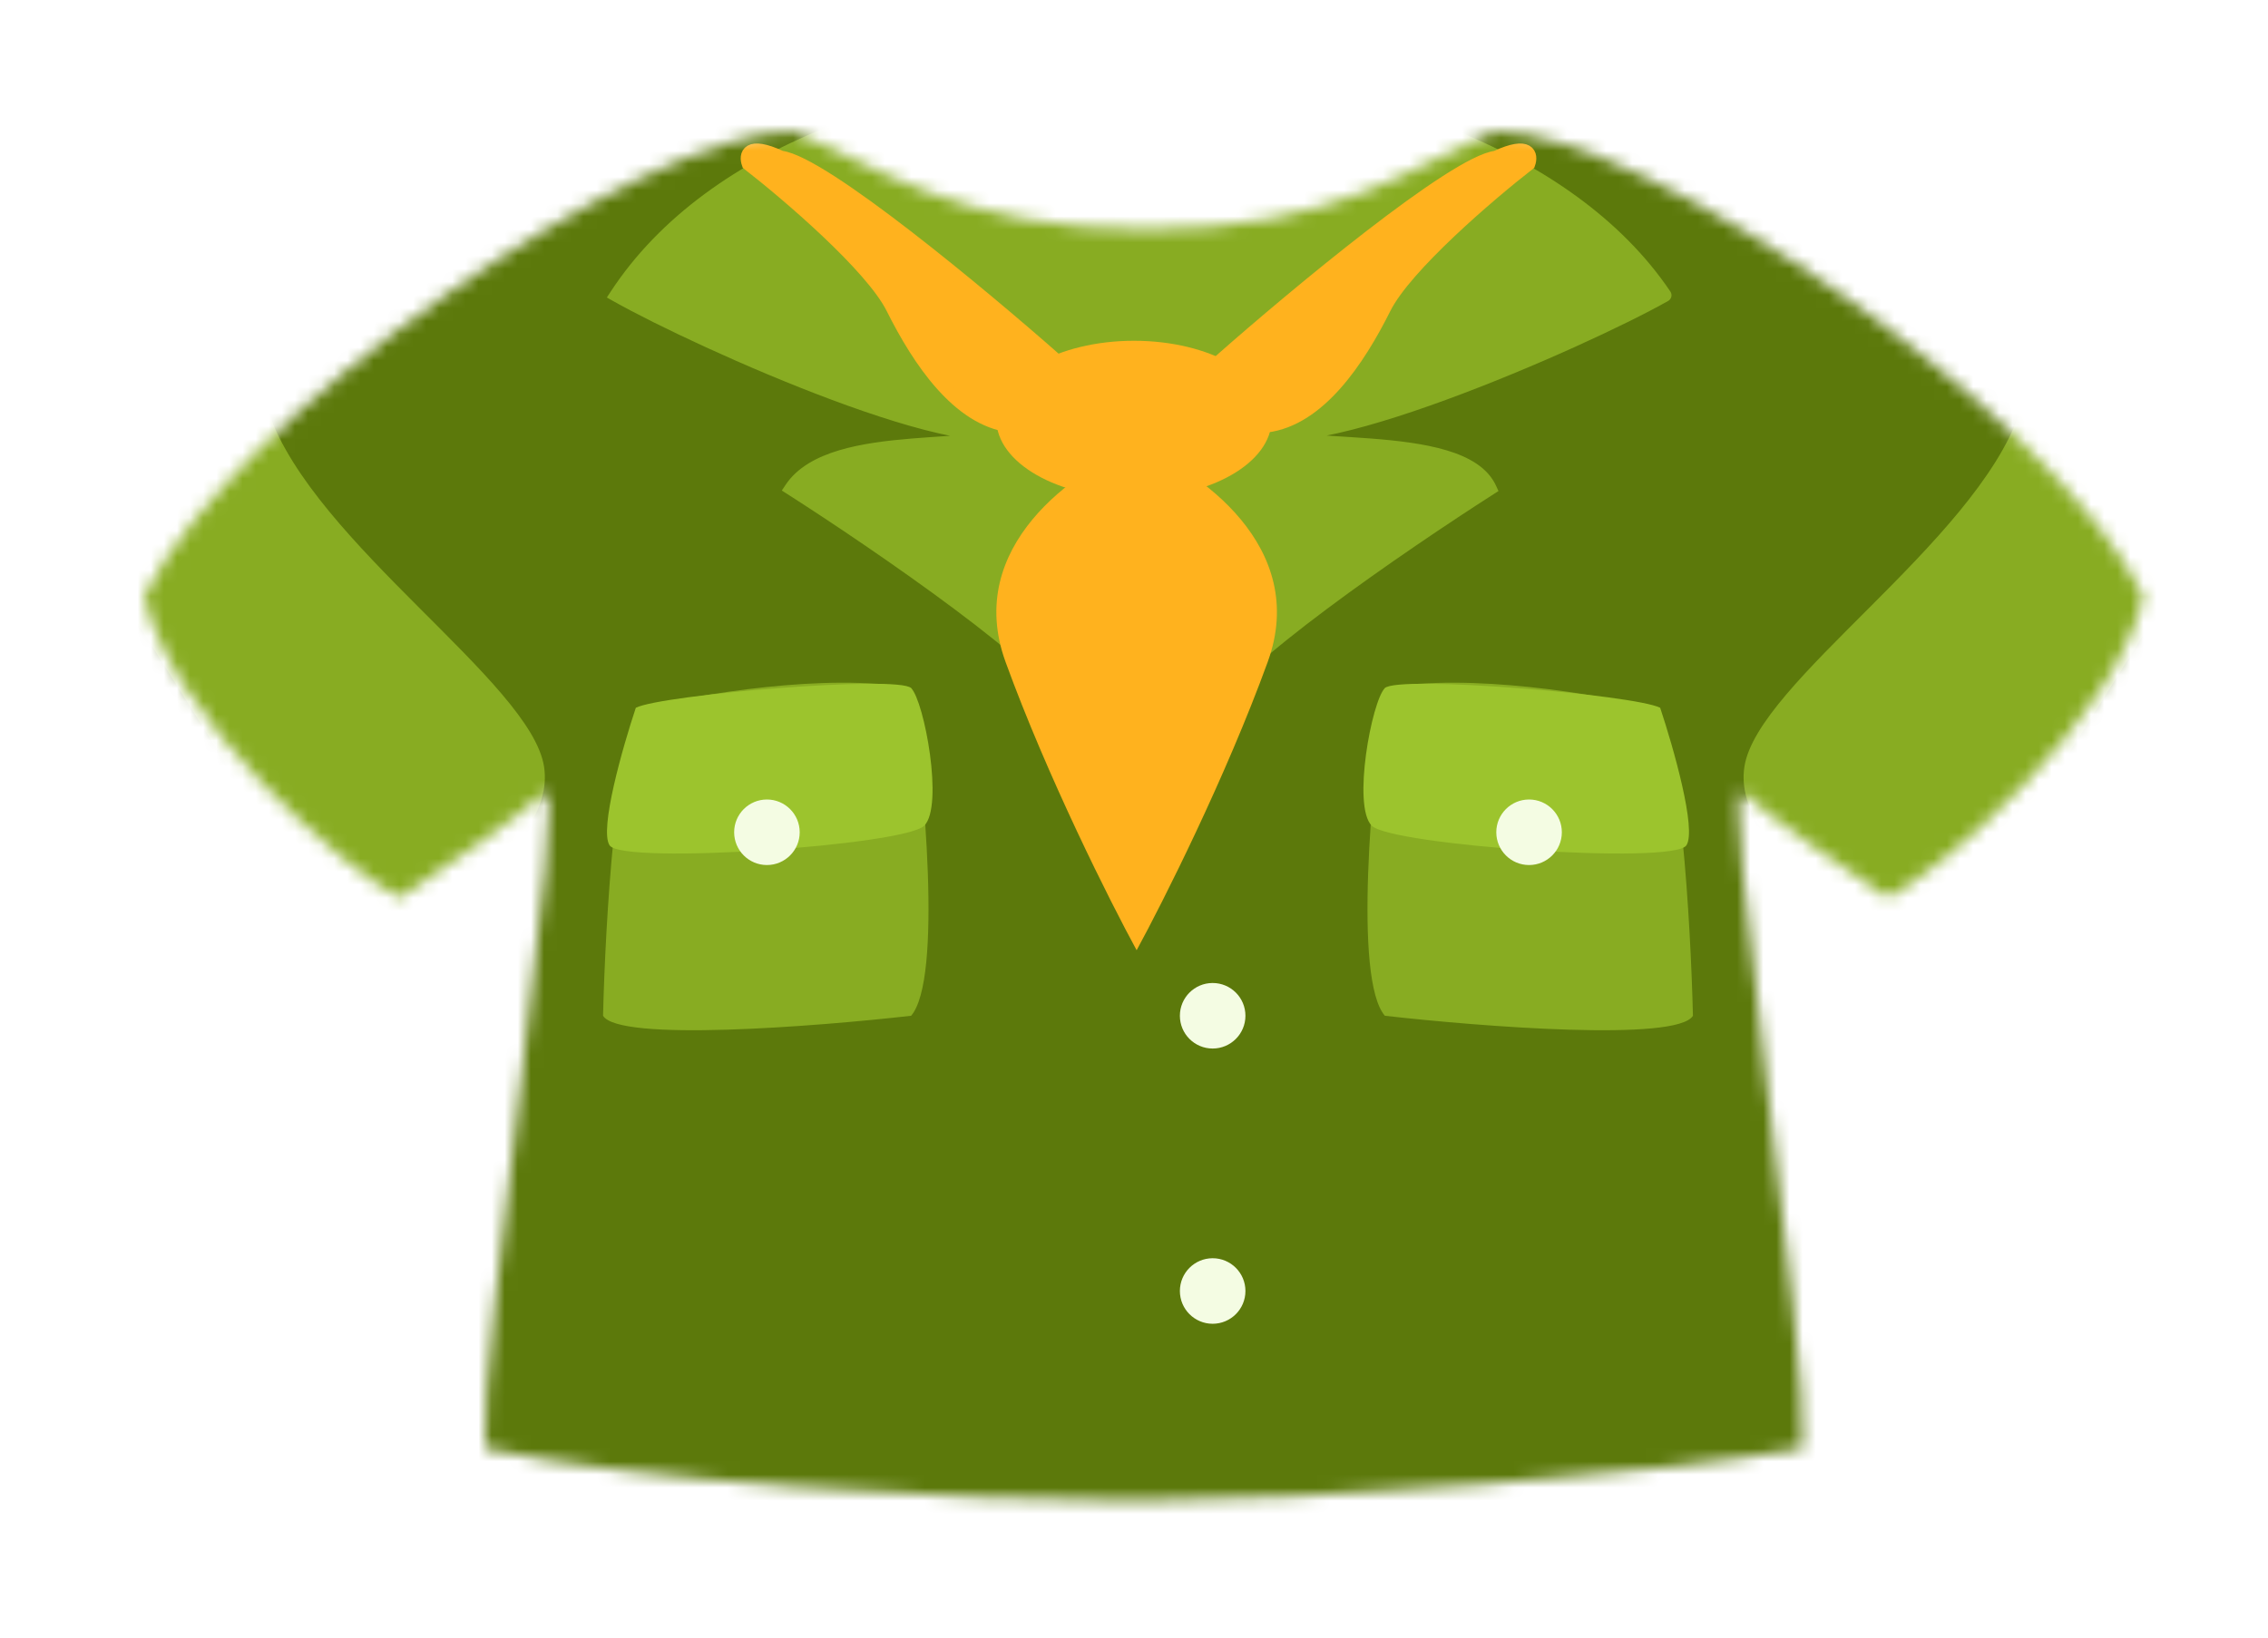 <svg width="173" height="125" viewBox="0 0 173 125" fill="none" xmlns="http://www.w3.org/2000/svg">
  <mask id="mask0" style="mask-type:alpha" maskUnits="userSpaceOnUse" x="31" y="10" width="153" height="105">
    <path
      d="M31 45.5C37.8 31.5 69 10 80.5 10C86.667 12.5 93 17.5 107.5 17.5C122 17.5 128 12.5 134 10C145.5 10 176.7 31.5 183.5 45.5C181.333 55 168 66.5 164 68.5C161 66.5 154.6 62.1 153 60.5C151 58.5 158 103 157.5 110.5C146.5 112.5 120.1 114.5 106.5 114.5C92.9 114.5 68 113 57 110.5C56.5 103 63.5 58.5 61.5 60.5C59.9 62.1 53.5 66.5 50.5 68.5C46.5 66.5 33.167 55 31 45.5Z"
      fill="black" />
  </mask>
  <g mask="url(#mask0)" transform="translate(-20)">
    <rect x="20" width="173" height="125" fill="#5C790B" />
    <g filter="url(#filter0_d)">
      <rect x="28" y="8" width="77" height="111" fill="#5C790B" />
    </g>
    <g filter="url(#filter1_d)">
      <path
        d="M98 28.5C94.667 31.648 73.389 22.132 67 18.525C81.667 -3.9 132.417 -3.113 147 18.525C140.611 22.132 118.833 31.648 115.5 28.5C117.583 30.795 131.5 28.5 133.667 33.279C127 37.541 113.417 46.852 112.417 50H101.583C100.583 46.852 87 37.541 80.333 33.279C83.5 28.5 95.917 30.795 98 28.5Z"
        fill="#88AC22" />
      <path
        d="M67 18.525L66.582 18.252L66.289 18.698L66.754 18.961L67 18.525ZM98 28.5L98.37 28.836L97.657 28.137L98 28.5ZM80.333 33.279L79.916 33.003L79.636 33.427L80.064 33.7L80.333 33.279ZM101.583 50L101.107 50.151L101.218 50.5H101.583V50ZM147 18.525L147.246 18.961C147.367 18.892 147.455 18.776 147.487 18.64C147.519 18.505 147.493 18.362 147.415 18.246L147 18.525ZM115.5 28.5L115.843 28.137L115.13 28.836L115.5 28.5ZM133.667 33.279L133.936 33.7L134.301 33.467L134.122 33.073L133.667 33.279ZM112.417 50V50.5H112.782L112.893 50.151L112.417 50ZM66.754 18.961C69.975 20.779 76.915 24.07 83.471 26.514C86.748 27.736 89.949 28.753 92.552 29.267C93.851 29.523 95.023 29.659 95.992 29.623C96.941 29.587 97.792 29.384 98.343 28.863L97.657 28.137C97.375 28.402 96.832 28.591 95.954 28.623C95.096 28.655 94.009 28.535 92.745 28.286C90.221 27.788 87.078 26.791 83.82 25.577C77.307 23.148 70.414 19.879 67.246 18.09L66.754 18.961ZM97.63 28.164C97.459 28.352 97.14 28.533 96.627 28.69C96.123 28.844 95.488 28.957 94.746 29.047C93.249 29.228 91.445 29.302 89.532 29.46C87.645 29.616 85.688 29.851 83.993 30.36C82.304 30.867 80.802 31.666 79.916 33.003L80.75 33.555C81.448 32.502 82.686 31.797 84.28 31.318C85.87 30.841 87.74 30.611 89.614 30.456C91.462 30.304 93.35 30.223 94.866 30.039C95.631 29.947 96.332 29.825 96.918 29.646C97.495 29.471 98.02 29.222 98.37 28.836L97.63 28.164ZM80.064 33.7C83.391 35.827 88.442 39.214 92.784 42.458C94.956 44.081 96.941 45.662 98.442 47.029C99.193 47.712 99.815 48.335 100.276 48.877C100.747 49.43 101.013 49.857 101.107 50.151L102.06 49.849C101.903 49.356 101.527 48.803 101.037 48.229C100.538 47.642 99.883 46.988 99.115 46.289C97.58 44.891 95.565 43.288 93.383 41.657C89.016 38.394 83.943 34.993 80.603 32.858L80.064 33.7ZM146.754 18.09C143.588 19.877 136.572 23.147 129.932 25.576C126.612 26.791 123.406 27.787 120.835 28.286C119.547 28.535 118.44 28.655 117.567 28.623C116.674 28.591 116.124 28.401 115.843 28.137L115.157 28.863C115.709 29.385 116.569 29.587 117.53 29.623C118.511 29.659 119.702 29.524 121.025 29.267C123.673 28.754 126.936 27.737 130.276 26.515C136.956 24.071 144.023 20.78 147.246 18.961L146.754 18.09ZM115.13 28.836C115.486 29.229 116.044 29.476 116.653 29.649C117.277 29.827 118.031 29.948 118.857 30.04C120.497 30.223 122.54 30.304 124.513 30.456C126.515 30.611 128.477 30.842 130.063 31.318C131.666 31.799 132.762 32.494 133.211 33.486L134.122 33.073C133.488 31.674 132.031 30.864 130.351 30.36C128.654 29.851 126.6 29.615 124.591 29.459C122.554 29.302 120.592 29.227 118.968 29.046C118.163 28.956 117.471 28.842 116.927 28.687C116.368 28.528 116.034 28.345 115.87 28.164L115.13 28.836ZM133.397 32.858C130.057 34.993 124.984 38.394 120.617 41.657C118.435 43.288 116.42 44.891 114.885 46.289C114.117 46.988 113.462 47.642 112.963 48.229C112.473 48.803 112.097 49.356 111.94 49.849L112.893 50.151C112.987 49.857 113.253 49.43 113.724 48.877C114.185 48.335 114.807 47.712 115.558 47.029C117.059 45.662 119.044 44.081 121.216 42.458C125.558 39.214 130.609 35.827 133.936 33.7L133.397 32.858ZM101.583 50.5H112.417V49.5H101.583V50.5ZM147.415 18.246C139.987 7.225 123.445 1.6 107.034 1.501C90.623 1.403 74.053 6.828 66.582 18.252L67.418 18.799C74.614 7.797 90.752 2.403 107.028 2.501C123.305 2.599 139.43 8.188 146.585 18.805L147.415 18.246Z"
        fill="#88AC22" />
    </g>
    <g filter="url(#filter2_d)">
      <g filter="url(#filter3_d)">
        <ellipse cx="106.5" cy="30" rx="10.5" ry="6" fill="#FFB21E" />
        <path
          d="M96.701 48.5C93.501 39.7 102.034 33.833 106.701 32C111.367 33.833 119.901 39.7 116.701 48.5C113.501 57.3 108.701 66.833 106.701 70.5C104.701 66.833 99.901 57.3 96.701 48.5Z"
          fill="#FFB21E" />
        <path
          d="M88.08 21.5C86.48 18.3 80.08 12.833 77.08 10.5C76.839 9.833 77.003 8.8 79.58 10C82.78 10.4 94.913 20.5 100.58 25.5C100.746 27.333 100.28 30.9 97.08 30.5C93.08 30 90.08 25.5 88.08 21.5Z"
          fill="#FFB21E" stroke="#FFB21E" />
        <path
          d="M125.609 21.5C127.209 18.3 133.609 12.833 136.609 10.5C136.849 9.833 136.686 8.8 134.109 10C130.909 10.4 118.775 20.5 113.109 25.5C112.942 27.333 113.409 30.9 116.609 30.5C120.609 30 123.609 25.5 125.609 21.5Z"
          fill="#FFB21E" stroke="#FFB21E" />
      </g>
    </g>
    <g filter="url(#filter4_d)">
      <path d="M61.5 60.5C60.51 54.064 44 43.5 40.5 33.5L24.5 40L46.5 75C51 73 62.5 67 61.5 60.5Z" fill="#88AC22" />
    </g>
    <g filter="url(#filter5_d)">
      <path
        d="M153.061 60.5C154.051 54.064 170.561 43.5 174.061 33.5L190.061 40L168.061 75C163.561 73 152.061 67 153.061 60.5Z"
        fill="#88AC22" />
    </g>
    <g filter="url(#filter6_d)">
      <path
        d="M89.5 51.5C83.1 50.3 73.167 52 69 53C67 55 66.167 69.5 66 76.5C67.2 78.5 82.167 77.333 89.5 76.5C91.9 73.7 90.5 58.667 89.5 51.5Z"
        fill="#88AC22" />
    </g>
    <g filter="url(#filter7_d)">
      <path
        d="M66.5 63.5C65.7 62.3 67.5 56 68.5 53C70.5 52 88.5 50.5 89.5 51.5C90.5 52.5 92 60.5 90.5 62C89 63.5 67.5 65 66.5 63.5Z"
        fill="#9CC42D" />
    </g>
    <circle cx="78.5" cy="63.5" r="2.5" fill="#F4FCE3" />
    <circle cx="112.5" cy="77.5" r="2.5" fill="#F4FCE3" />
    <circle cx="112.5" cy="98.5" r="2.5" fill="#F4FCE3" />
    <g filter="url(#filter8_d)">
      <path
        d="M125.635 51.5C132.035 50.3 141.968 52 146.135 53C148.135 55 148.968 69.5 149.135 76.5C147.935 78.5 132.968 77.333 125.635 76.5C123.235 73.7 124.635 58.667 125.635 51.5Z"
        fill="#88AC22" />
    </g>
    <g filter="url(#filter9_d)">
      <path
        d="M148.635 63.5C149.435 62.3 147.635 56 146.635 53C144.635 52 126.635 50.5 125.635 51.5C124.635 52.5 123.135 60.5 124.635 62C126.135 63.5 147.635 65 148.635 63.5Z"
        fill="#9CC42D" />
    </g>
    <circle r="2.5" transform="matrix(-1 0 0 1 136.635 63.5)" fill="#F4FCE3" />
  </g>
  <defs>
    <filter id="filter0_d" x="27" y="4" width="85" height="119" filterUnits="userSpaceOnUse"
      color-interpolation-filters="sRGB">
      <feFlood flood-opacity="0" result="BackgroundImageFix" />
      <feColorMatrix in="SourceAlpha" type="matrix" values="0 0 0 0 0 0 0 0 0 0 0 0 0 0 0 0 0 0 127 0"
        result="hardAlpha" />
      <feOffset dx="3" />
      <feGaussianBlur stdDeviation="2" />
      <feColorMatrix type="matrix" values="0 0 0 0 0.316 0 0 0 0 0.417 0 0 0 0 0.03 0 0 0 1 0" />
      <feBlend mode="normal" in2="BackgroundImageFix" result="effect1_dropShadow" />
      <feBlend mode="normal" in="SourceGraphic" in2="effect1_dropShadow" result="shape" />
    </filter>
    <filter id="filter1_d" x="62.289" y="1.5" width="89.211" height="57" filterUnits="userSpaceOnUse"
      color-interpolation-filters="sRGB">
      <feFlood flood-opacity="0" result="BackgroundImageFix" />
      <feColorMatrix in="SourceAlpha" type="matrix" values="0 0 0 0 0 0 0 0 0 0 0 0 0 0 0 0 0 0 127 0"
        result="hardAlpha" />
      <feOffset dy="4" />
      <feGaussianBlur stdDeviation="2" />
      <feColorMatrix type="matrix" values="0 0 0 0 0.316 0 0 0 0 0.417 0 0 0 0 0.03 0 0 0 1 0" />
      <feBlend mode="normal" in2="BackgroundImageFix" result="effect1_dropShadow" />
      <feBlend mode="normal" in="SourceGraphic" in2="effect1_dropShadow" result="shape" />
    </filter>
    <filter id="filter2_d" x="74.5" y="7.948" width="64.689" height="65.552" filterUnits="userSpaceOnUse"
      color-interpolation-filters="sRGB">
      <feFlood flood-opacity="0" result="BackgroundImageFix" />
      <feColorMatrix in="SourceAlpha" type="matrix" values="0 0 0 0 0 0 0 0 0 0 0 0 0 0 0 0 0 0 127 0"
        result="hardAlpha" />
      <feOffset dy="1" />
      <feGaussianBlur stdDeviation="1" />
      <feColorMatrix type="matrix" values="0 0 0 0 0.465 0 0 0 0 0.588 0 0 0 0 0.122 0 0 0 0.3 0" />
      <feBlend mode="normal" in2="BackgroundImageFix" result="effect1_dropShadow" />
      <feBlend mode="normal" in="SourceGraphic" in2="effect1_dropShadow" result="shape" />
    </filter>
    <filter id="filter3_d" x="74.5" y="7.948" width="64.689" height="65.552" filterUnits="userSpaceOnUse"
      color-interpolation-filters="sRGB">
      <feFlood flood-opacity="0" result="BackgroundImageFix" />
      <feColorMatrix in="SourceAlpha" type="matrix" values="0 0 0 0 0 0 0 0 0 0 0 0 0 0 0 0 0 0 127 0"
        result="hardAlpha" />
      <feOffset dy="1" />
      <feGaussianBlur stdDeviation="1" />
      <feColorMatrix type="matrix" values="0 0 0 0 0.361 0 0 0 0 0.475 0 0 0 0 0.043 0 0 0 1 0" />
      <feBlend mode="normal" in2="BackgroundImageFix" result="effect1_dropShadow" />
      <feBlend mode="normal" in="SourceGraphic" in2="effect1_dropShadow" result="shape" />
    </filter>
    <filter id="filter4_d" x="22.5" y="29.5" width="41.061" height="45.5" filterUnits="userSpaceOnUse"
      color-interpolation-filters="sRGB">
      <feFlood flood-opacity="0" result="BackgroundImageFix" />
      <feColorMatrix in="SourceAlpha" type="matrix" values="0 0 0 0 0 0 0 0 0 0 0 0 0 0 0 0 0 0 127 0"
        result="hardAlpha" />
      <feOffset dy="-2" />
      <feGaussianBlur stdDeviation="1" />
      <feColorMatrix type="matrix" values="0 0 0 0 0.316 0 0 0 0 0.417 0 0 0 0 0.03 0 0 0 0.4 0" />
      <feBlend mode="normal" in2="BackgroundImageFix" result="effect1_dropShadow" />
      <feBlend mode="normal" in="SourceGraphic" in2="effect1_dropShadow" result="shape" />
    </filter>
    <filter id="filter5_d" x="151" y="29.5" width="41.061" height="45.5" filterUnits="userSpaceOnUse"
      color-interpolation-filters="sRGB">
      <feFlood flood-opacity="0" result="BackgroundImageFix" />
      <feColorMatrix in="SourceAlpha" type="matrix" values="0 0 0 0 0 0 0 0 0 0 0 0 0 0 0 0 0 0 127 0"
        result="hardAlpha" />
      <feOffset dy="-2" />
      <feGaussianBlur stdDeviation="1" />
      <feColorMatrix type="matrix" values="0 0 0 0 0.316 0 0 0 0 0.417 0 0 0 0 0.03 0 0 0 0.4 0" />
      <feBlend mode="normal" in2="BackgroundImageFix" result="effect1_dropShadow" />
      <feBlend mode="normal" in="SourceGraphic" in2="effect1_dropShadow" result="shape" />
    </filter>
    <filter id="filter6_d" x="64" y="50.087" width="28.825" height="30.517" filterUnits="userSpaceOnUse"
      color-interpolation-filters="sRGB">
      <feFlood flood-opacity="0" result="BackgroundImageFix" />
      <feColorMatrix in="SourceAlpha" type="matrix" values="0 0 0 0 0 0 0 0 0 0 0 0 0 0 0 0 0 0 127 0"
        result="hardAlpha" />
      <feOffset dy="1" />
      <feGaussianBlur stdDeviation="1" />
      <feColorMatrix type="matrix" values="0 0 0 0 0.316 0 0 0 0 0.417 0 0 0 0 0.03 0 0 0 0.3 0" />
      <feBlend mode="normal" in2="BackgroundImageFix" result="effect1_dropShadow" />
      <feBlend mode="normal" in="SourceGraphic" in2="effect1_dropShadow" result="shape" />
    </filter>
    <filter id="filter7_d" x="64.3" y="50.17" width="28.834" height="16.951" filterUnits="userSpaceOnUse"
      color-interpolation-filters="sRGB">
      <feFlood flood-opacity="0" result="BackgroundImageFix" />
      <feColorMatrix in="SourceAlpha" type="matrix" values="0 0 0 0 0 0 0 0 0 0 0 0 0 0 0 0 0 0 127 0"
        result="hardAlpha" />
      <feOffset dy="1" />
      <feGaussianBlur stdDeviation="1" />
      <feColorMatrix type="matrix" values="0 0 0 0 0.316 0 0 0 0 0.417 0 0 0 0 0.03 0 0 0 0.3 0" />
      <feBlend mode="normal" in2="BackgroundImageFix" result="effect1_dropShadow" />
      <feBlend mode="normal" in="SourceGraphic" in2="effect1_dropShadow" result="shape" />
    </filter>
    <filter id="filter8_d" x="122.309" y="50.087" width="28.825" height="30.517" filterUnits="userSpaceOnUse"
      color-interpolation-filters="sRGB">
      <feFlood flood-opacity="0" result="BackgroundImageFix" />
      <feColorMatrix in="SourceAlpha" type="matrix" values="0 0 0 0 0 0 0 0 0 0 0 0 0 0 0 0 0 0 127 0"
        result="hardAlpha" />
      <feOffset dy="1" />
      <feGaussianBlur stdDeviation="1" />
      <feColorMatrix type="matrix" values="0 0 0 0 0.316 0 0 0 0 0.417 0 0 0 0 0.03 0 0 0 0.3 0" />
      <feBlend mode="normal" in2="BackgroundImageFix" result="effect1_dropShadow" />
      <feBlend mode="normal" in="SourceGraphic" in2="effect1_dropShadow" result="shape" />
    </filter>
    <filter id="filter9_d" x="122" y="50.17" width="28.834" height="16.951" filterUnits="userSpaceOnUse"
      color-interpolation-filters="sRGB">
      <feFlood flood-opacity="0" result="BackgroundImageFix" />
      <feColorMatrix in="SourceAlpha" type="matrix" values="0 0 0 0 0 0 0 0 0 0 0 0 0 0 0 0 0 0 127 0"
        result="hardAlpha" />
      <feOffset dy="1" />
      <feGaussianBlur stdDeviation="1" />
      <feColorMatrix type="matrix" values="0 0 0 0 0.316 0 0 0 0 0.417 0 0 0 0 0.03 0 0 0 0.3 0" />
      <feBlend mode="normal" in2="BackgroundImageFix" result="effect1_dropShadow" />
      <feBlend mode="normal" in="SourceGraphic" in2="effect1_dropShadow" result="shape" />
    </filter>
  </defs>
</svg>
